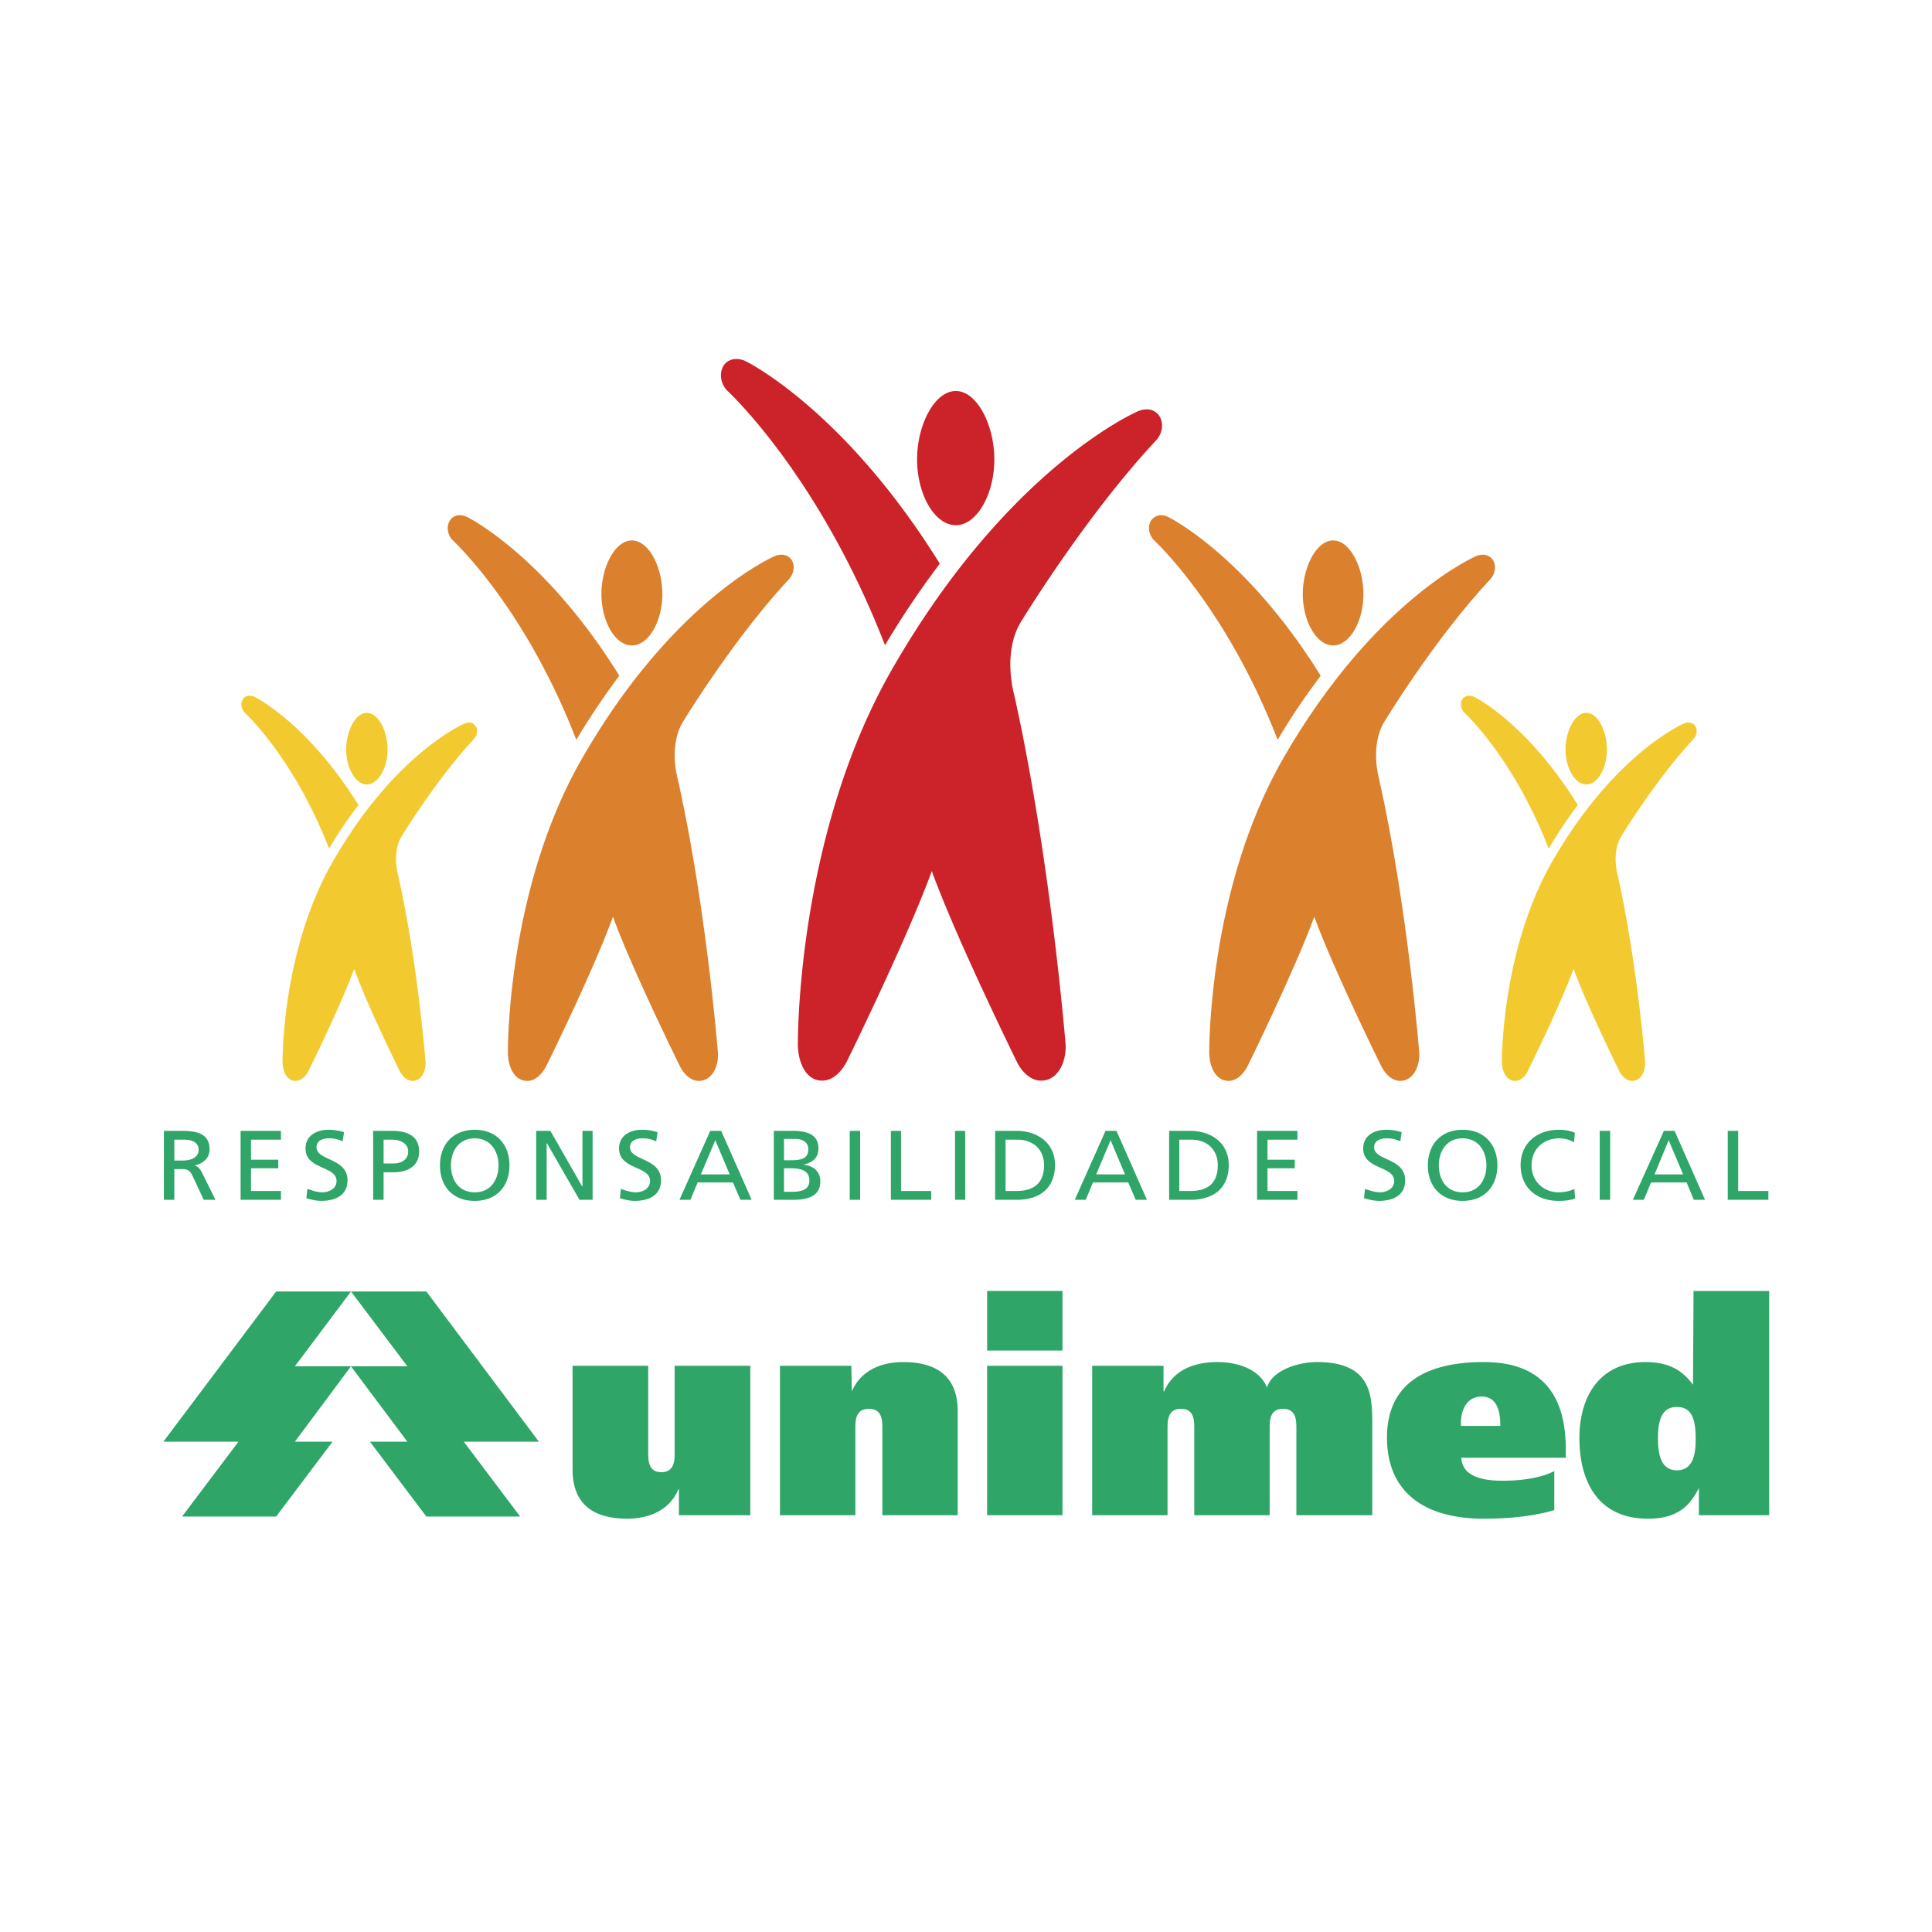 <svg xmlns="http://www.w3.org/2000/svg" width="2500" height="2500" viewBox="0 0 192.756 192.756"><g fill-rule="evenodd" clip-rule="evenodd"><path fill="#fff" d="M0 0h192.756v192.756H0V0z"/><path d="M99.205 45.838c0 3.467-1.734 6.56-3.84 6.56-2.134 0-3.867-3.093-3.867-6.56 0-3.44 1.733-6.827 3.867-6.827 2.106.001 3.84 3.387 3.84 6.827zM74.377 36.025c-.586-.267-1.227-.294-1.707 0-.853.479-1.04 1.866-.187 2.88 0 0 9.173 8.347 15.813 25.467a89.532 89.532 0 0 1 5.467-8.134c-9.598-15.467-19.386-20.213-19.386-20.213zM115.311 43.972c.908-.96.773-2.347-.053-2.88-.453-.32-1.094-.32-1.68-.08 0 0-12.906 5.44-24.56 25.733-9.654 16.8-9.414 37.548-9.414 37.548.053 1.92.907 3.466 2.32 3.52 1.04.054 1.92-.72 2.533-1.84 0 0 6.027-12.24 8.507-19.067 2.48 6.827 8.506 19.067 8.506 19.067.561 1.12 1.494 1.894 2.508 1.84 1.439-.054 2.373-1.6 2.346-3.52 0 0-1.492-18.614-5.146-35.014 0 0-1.199-4.16.693-7.253 0-.001 6.373-10.481 13.44-18.054z" fill="#cc2229"/><path d="M66.084 59.278c0 2.694-1.36 5.12-3.04 5.12s-3.04-2.426-3.04-5.12c0-2.72 1.36-5.36 3.04-5.36s3.04 2.641 3.04 5.36zM46.591 51.572c-.48-.213-.96-.24-1.333 0-.667.374-.827 1.467-.16 2.267 0 0 7.2 6.534 12.4 19.974a76.05 76.05 0 0 1 4.293-6.4c-7.52-12.108-15.2-15.841-15.2-15.841zM78.698 57.812c.693-.773.614-1.84-.027-2.267-.373-.24-.853-.267-1.333-.081 0 0-10.106 4.267-19.253 20.188-7.6 13.173-7.414 29.44-7.414 29.44.054 1.52.72 2.692 1.841 2.746.8.054 1.493-.56 1.973-1.44 0 0 4.747-9.6 6.667-14.933 1.947 5.333 6.693 14.933 6.693 14.933.453.881 1.174 1.494 1.974 1.44 1.12-.054 1.866-1.253 1.813-2.746 0 0-1.147-14.587-4.027-27.44 0 0-.933-3.254.561-5.68-.001 0 5.012-8.24 10.532-14.16z" fill="#db812e"/><path d="M38.671 74.772c0 1.84-.934 3.493-2.08 3.493-1.12 0-2.054-1.653-2.054-3.493 0-1.84.934-3.654 2.054-3.654 1.146.001 2.08 1.814 2.08 3.654zM25.391 69.519c-.32-.133-.64-.16-.907 0-.453.267-.56.987-.106 1.547 0 0 4.907 4.453 8.453 13.6a42.433 42.433 0 0 1 2.934-4.347c-5.148-8.267-10.374-10.8-10.374-10.8zM47.257 73.759c.48-.507.427-1.253-.026-1.547-.24-.16-.561-.16-.88-.026 0 0-6.907 2.907-13.12 13.733-5.174 8.96-5.04 20.054-5.04 20.054.026 1.013.479 1.84 1.227 1.866.56.027 1.04-.373 1.36-.986 0 0 3.227-6.534 4.56-10.187 1.307 3.652 4.533 10.187 4.533 10.187.32.587.8 1.014 1.36.986.747-.026 1.253-.854 1.227-1.866 0 0-.773-9.974-2.747-18.694 0 0-.64-2.213.373-3.867 0 0 3.414-5.6 7.173-9.653z" fill="#f2ca30"/><path d="M136.031 59.278c0 2.694-1.359 5.12-3.014 5.12-1.68 0-3.039-2.426-3.039-5.12 0-2.72 1.359-5.36 3.039-5.36 1.655 0 3.014 2.641 3.014 5.36zM116.539 51.572c-.455-.213-.934-.24-1.309 0-.693.374-.826 1.467-.158 2.267 0 0 7.199 6.534 12.398 19.974 1.414-2.4 2.881-4.507 4.295-6.4-7.521-12.108-15.226-15.841-15.226-15.841zM148.672 57.812c.693-.773.613-1.84-.053-2.267-.348-.24-.854-.267-1.307-.081 0 0-10.107 4.267-19.281 20.188-7.572 13.173-7.387 29.44-7.387 29.44.053 1.52.721 2.692 1.84 2.746.801.054 1.494-.56 1.975-1.44 0 0 4.719-9.6 6.666-14.933 1.947 5.333 6.693 14.933 6.693 14.933.453.881 1.174 1.494 1.973 1.44 1.121-.054 1.84-1.253 1.814-2.746 0 0-1.146-14.587-4.027-27.44 0 0-.934-3.254.561-5.68 0 0 4.986-8.24 10.533-14.16z" fill="#db812e"/><path d="M160.324 74.772c0 1.84-.906 3.493-2.053 3.493s-2.08-1.653-2.08-3.493c0-1.84.934-3.654 2.08-3.654s2.053 1.814 2.053 3.654zM147.072 69.519c-.32-.133-.668-.16-.908 0-.479.267-.559.987-.105 1.547 0 0 4.906 4.453 8.453 13.6a47.762 47.762 0 0 1 2.906-4.347c-5.119-8.267-10.346-10.8-10.346-10.8zM168.939 73.759c.479-.507.426-1.253-.027-1.547-.24-.16-.588-.16-.906-.026 0 0-6.881 2.907-13.121 13.733-5.146 8.96-5.039 20.054-5.039 20.054.025 1.013.506 1.84 1.252 1.866.561.027 1.041-.373 1.334-.986 0 0 3.227-6.534 4.561-10.187 1.332 3.652 4.559 10.187 4.559 10.187.295.587.775 1.014 1.334.986.773-.026 1.254-.854 1.254-1.866 0 0-.801-9.974-2.748-18.694 0 0-.639-2.213.375-3.867-.001 0 3.411-5.6 7.172-9.653z" fill="#f2ca30"/><path d="M147.738 147.493c.641.187 1.414.239 2.24.239 2.053 0 3.92-.346 5.094-.96v3.894c-2 .587-4.4.854-7.014.854h-.32c-6.107-.106-9.359-3.014-9.359-8.107 0-4.906 3.252-7.439 9.359-7.52h.32c6.027 0 8.16 3.6 8.16 8.667v.88h-10.427c.08 1.173.854 1.759 1.947 2.053zm19.574-.801c1.627 0 1.865-1.653 1.865-3.066 0-1.68-.213-3.253-1.865-3.253-1.627 0-1.895 1.546-1.895 3.093s.241 3.226 1.895 3.226zm0-10.053a5.774 5.774 0 0 1 1.6 1.521l.053-9.36h7.547v22.374h-7.014v-2.72c-.586 1.199-1.307 2-2.186 2.453-.801.427-1.734.613-2.906.613-4.988 0-6.828-3.733-6.828-8.054 0-4.054 1.947-7.573 6.613-7.573 1.202 0 2.241.24 3.121.746zm-19.574 5.627h1.947c0-1.119-.16-2.933-1.867-2.933h-.08c-1.68.079-2.053 1.813-1.973 2.933h1.973zm-38.773 8.907h7.52v-8.587c0-.854 0-2.026 1.359-2.026 1.309 0 1.309 1.173 1.309 2.026v8.587h7.52v-8.587c0-.854 0-2.026 1.334-2.026 1.332 0 1.332 1.173 1.332 2.026v8.587h7.574v-8.934c0-2.934 0-6.347-5.521-6.347-1.865 0-4.506.826-4.986 2.56-.666-1.786-2.854-2.56-4.934-2.56-2.373 0-4.426.826-5.332 2.934h-.055v-2.561h-7.119v14.908h-.001zm-2.961-22.374h-7.52v5.947h7.52v-5.947zm-7.52 22.374h7.52v-14.907h-7.52v14.907zm-20.666 0h7.52v-8.587c0-.854 0-2.026 1.36-2.026 1.333 0 1.333 1.173 1.333 2.026v8.587h7.52v-10.374c0-2.906-1.467-4.906-5.467-4.906-2.133 0-4.213.826-5.093 2.934l-.053-2.561h-7.12v14.907zm-2.96-14.907h-7.547v8.587c0 .827 0 2.026-1.333 2.026-1.307 0-1.307-1.199-1.307-2.026v-8.587h-7.546v10.348c0 2.906 1.466 4.906 5.466 4.906 2.133 0 4.213-.826 5.094-2.934h.053v2.587h7.12v-14.907zm-47.307-7.413l-11.253 14.986h7.493l-5.627 7.467h9.387l5.626-7.467h-3.76l5.6-7.52h-5.6l5.6-7.467h-7.466v.001zm14.987 0l11.227 14.986h-7.493l5.626 7.467h-9.36l-5.627-7.467h3.733l-5.626-7.52h5.626l-5.626-7.467h7.52v.001zM17.391 113.706h.987c.933 0 1.44.373 1.44 1.013 0 .641-.586 1.067-1.546 1.067h-.88v-2.08h-.001zm-1.04 6h1.04v-3.067h.613c.56 0 .88 0 1.2.667l1.121 2.4h1.173l-1.36-2.747c-.24-.427-.4-.561-.72-.693.854-.16 1.493-.746 1.493-1.573 0-1.653-1.36-1.866-2.8-1.866h-1.76v6.879zM24.004 112.826h4.027v.88h-2.987v1.999h2.72v.854h-2.72v2.267h2.987v.88h-4.027v-6.88zM34.191 113.865c-.533-.213-.827-.293-1.36-.293-.586 0-1.253.187-1.253.906 0 1.334 3.093 1.041 3.093 3.28 0 1.493-1.2 2.054-2.64 2.054-.507 0-.986-.133-1.467-.267l.106-.934c.347.134.96.347 1.493.347.587 0 1.414-.32 1.414-1.12 0-1.547-3.094-1.12-3.094-3.253 0-1.227 1.014-1.867 2.294-1.867.479 0 1.04.08 1.546.24l-.132.907zM38.271 113.706h.88c.64 0 1.573.293 1.573 1.173 0 .907-.8 1.2-1.44 1.2h-1.013v-2.373zm-1.04 6h1.04v-2.747h1.013c1.307 0 2.533-.561 2.533-2.08 0-1.573-1.227-2.053-2.693-2.053h-1.893v6.88zM44.991 116.266c0-1.413.773-2.693 2.373-2.693 1.574 0 2.374 1.28 2.374 2.693 0 1.36-.72 2.693-2.374 2.693-1.653 0-2.373-1.333-2.373-2.693zm-1.094 0c0 2.08 1.253 3.547 3.466 3.547 2.188 0 3.467-1.467 3.467-3.547 0-2.054-1.279-3.547-3.467-3.547-2.186 0-3.466 1.493-3.466 3.547zM53.498 112.826h1.413l3.173 5.546h.027v-5.546h1.013v6.88h-1.307l-3.253-5.653h-.026v5.653h-1.04v-6.88zM65.471 113.865c-.533-.213-.827-.293-1.36-.293-.586 0-1.253.187-1.253.906 0 1.334 3.093 1.041 3.093 3.28 0 1.493-1.2 2.054-2.64 2.054-.507 0-.986-.133-1.467-.267l.106-.934c.347.134.96.347 1.493.347.587 0 1.414-.32 1.414-1.12 0-1.547-3.094-1.12-3.094-3.253 0-1.227 1.014-1.867 2.293-1.867.48 0 1.04.08 1.547.24l-.132.907zM72.804 117.172h-2.88l1.44-3.413 1.44 3.413zm-5.013 2.534h1.093l.72-1.733h3.521l.747 1.733h1.12l-3.041-6.88h-1.093l-3.067 6.88zM78.218 116.559h.667c.907 0 1.867.16 1.867 1.227 0 .934-.827 1.121-1.76 1.121h-.773v-2.348h-.001zm-1.013 3.147h1.92c1.44 0 2.72-.347 2.72-1.84 0-.961-.694-1.574-1.654-1.653v-.027c.907-.213 1.467-.666 1.467-1.626 0-1.28-1.013-1.733-2.507-1.733h-1.946v6.879zm1.013-6.08h1.094c.586 0 1.333.213 1.333 1.04 0 1.013-.853 1.093-1.84 1.093h-.587v-2.133zM84.778 112.826h1.04v6.88h-1.04v-6.88zM88.884 112.826h1.014v6h3.013v.88h-4.027v-6.88zM95.285 112.826h1.013v6.88h-1.013v-6.88zM100.324 113.706h1.201c1.492 0 2.639.933 2.639 2.533 0 1.786-.986 2.587-2.773 2.587h-1.066v-5.12h-.001zm-1.039 6h2.133c2.373 0 3.84-1.2 3.84-3.493 0-2.134-1.707-3.387-3.84-3.387h-2.133v6.88zM112.244 117.172h-2.879l1.439-3.413 1.44 3.413zm-5.014 2.534h1.094l.721-1.733h3.52l.746 1.733h1.121l-3.041-6.88h-1.092l-3.069 6.88zM117.658 113.706h1.227c1.467 0 2.613.933 2.613 2.533 0 1.786-.961 2.587-2.746 2.587h-1.094v-5.12zm-1.013 6h2.107c2.373 0 3.84-1.2 3.84-3.493 0-2.134-1.707-3.387-3.84-3.387h-2.107v6.88zM125.418 112.826h4.027v.88h-2.986v1.999h2.719v.854h-2.719v2.267h2.986v.88h-4.027v-6.88zM139.711 113.865c-.533-.213-.826-.293-1.359-.293-.561 0-1.254.187-1.254.906 0 1.334 3.094 1.041 3.094 3.28 0 1.493-1.174 2.054-2.613 2.054-.506 0-1.014-.133-1.492-.267l.105-.934c.348.134.986.347 1.494.347.586 0 1.412-.32 1.412-1.12 0-1.547-3.094-1.12-3.094-3.253 0-1.227 1.014-1.867 2.32-1.867.48 0 1.041.08 1.521.24l-.134.907zM143.551 116.266c0-1.413.773-2.693 2.375-2.693 1.572 0 2.373 1.28 2.373 2.693 0 1.36-.721 2.693-2.373 2.693-1.655 0-2.375-1.333-2.375-2.693zm-1.092 0c0 2.08 1.279 3.547 3.467 3.547 2.186 0 3.467-1.467 3.467-3.547 0-2.054-1.281-3.547-3.467-3.547-2.188 0-3.467 1.493-3.467 3.547zM157.045 113.973a2.884 2.884 0 0 0-1.467-.4c-1.68 0-2.773 1.146-2.773 2.693 0 1.627 1.227 2.693 2.721 2.693.506 0 1.199-.133 1.547-.347l.08.96c-.561.214-1.227.24-1.654.24-2.266 0-3.787-1.387-3.787-3.573 0-2.134 1.602-3.521 3.814-3.521.533 0 1.094.08 1.6.294l-.081.961zM159.605 112.826h1.04v6.88h-1.04v-6.88zM167.926 117.172h-2.854l1.412-3.413 1.442 3.413zm-5.014 2.534h1.094l.719-1.733h3.547l.721 1.733h1.119l-3.039-6.88h-1.066l-3.095 6.88zM172.379 112.826h1.039v6h3.014v.88h-4.053v-6.88z" fill="#2fa568"/></g></svg>